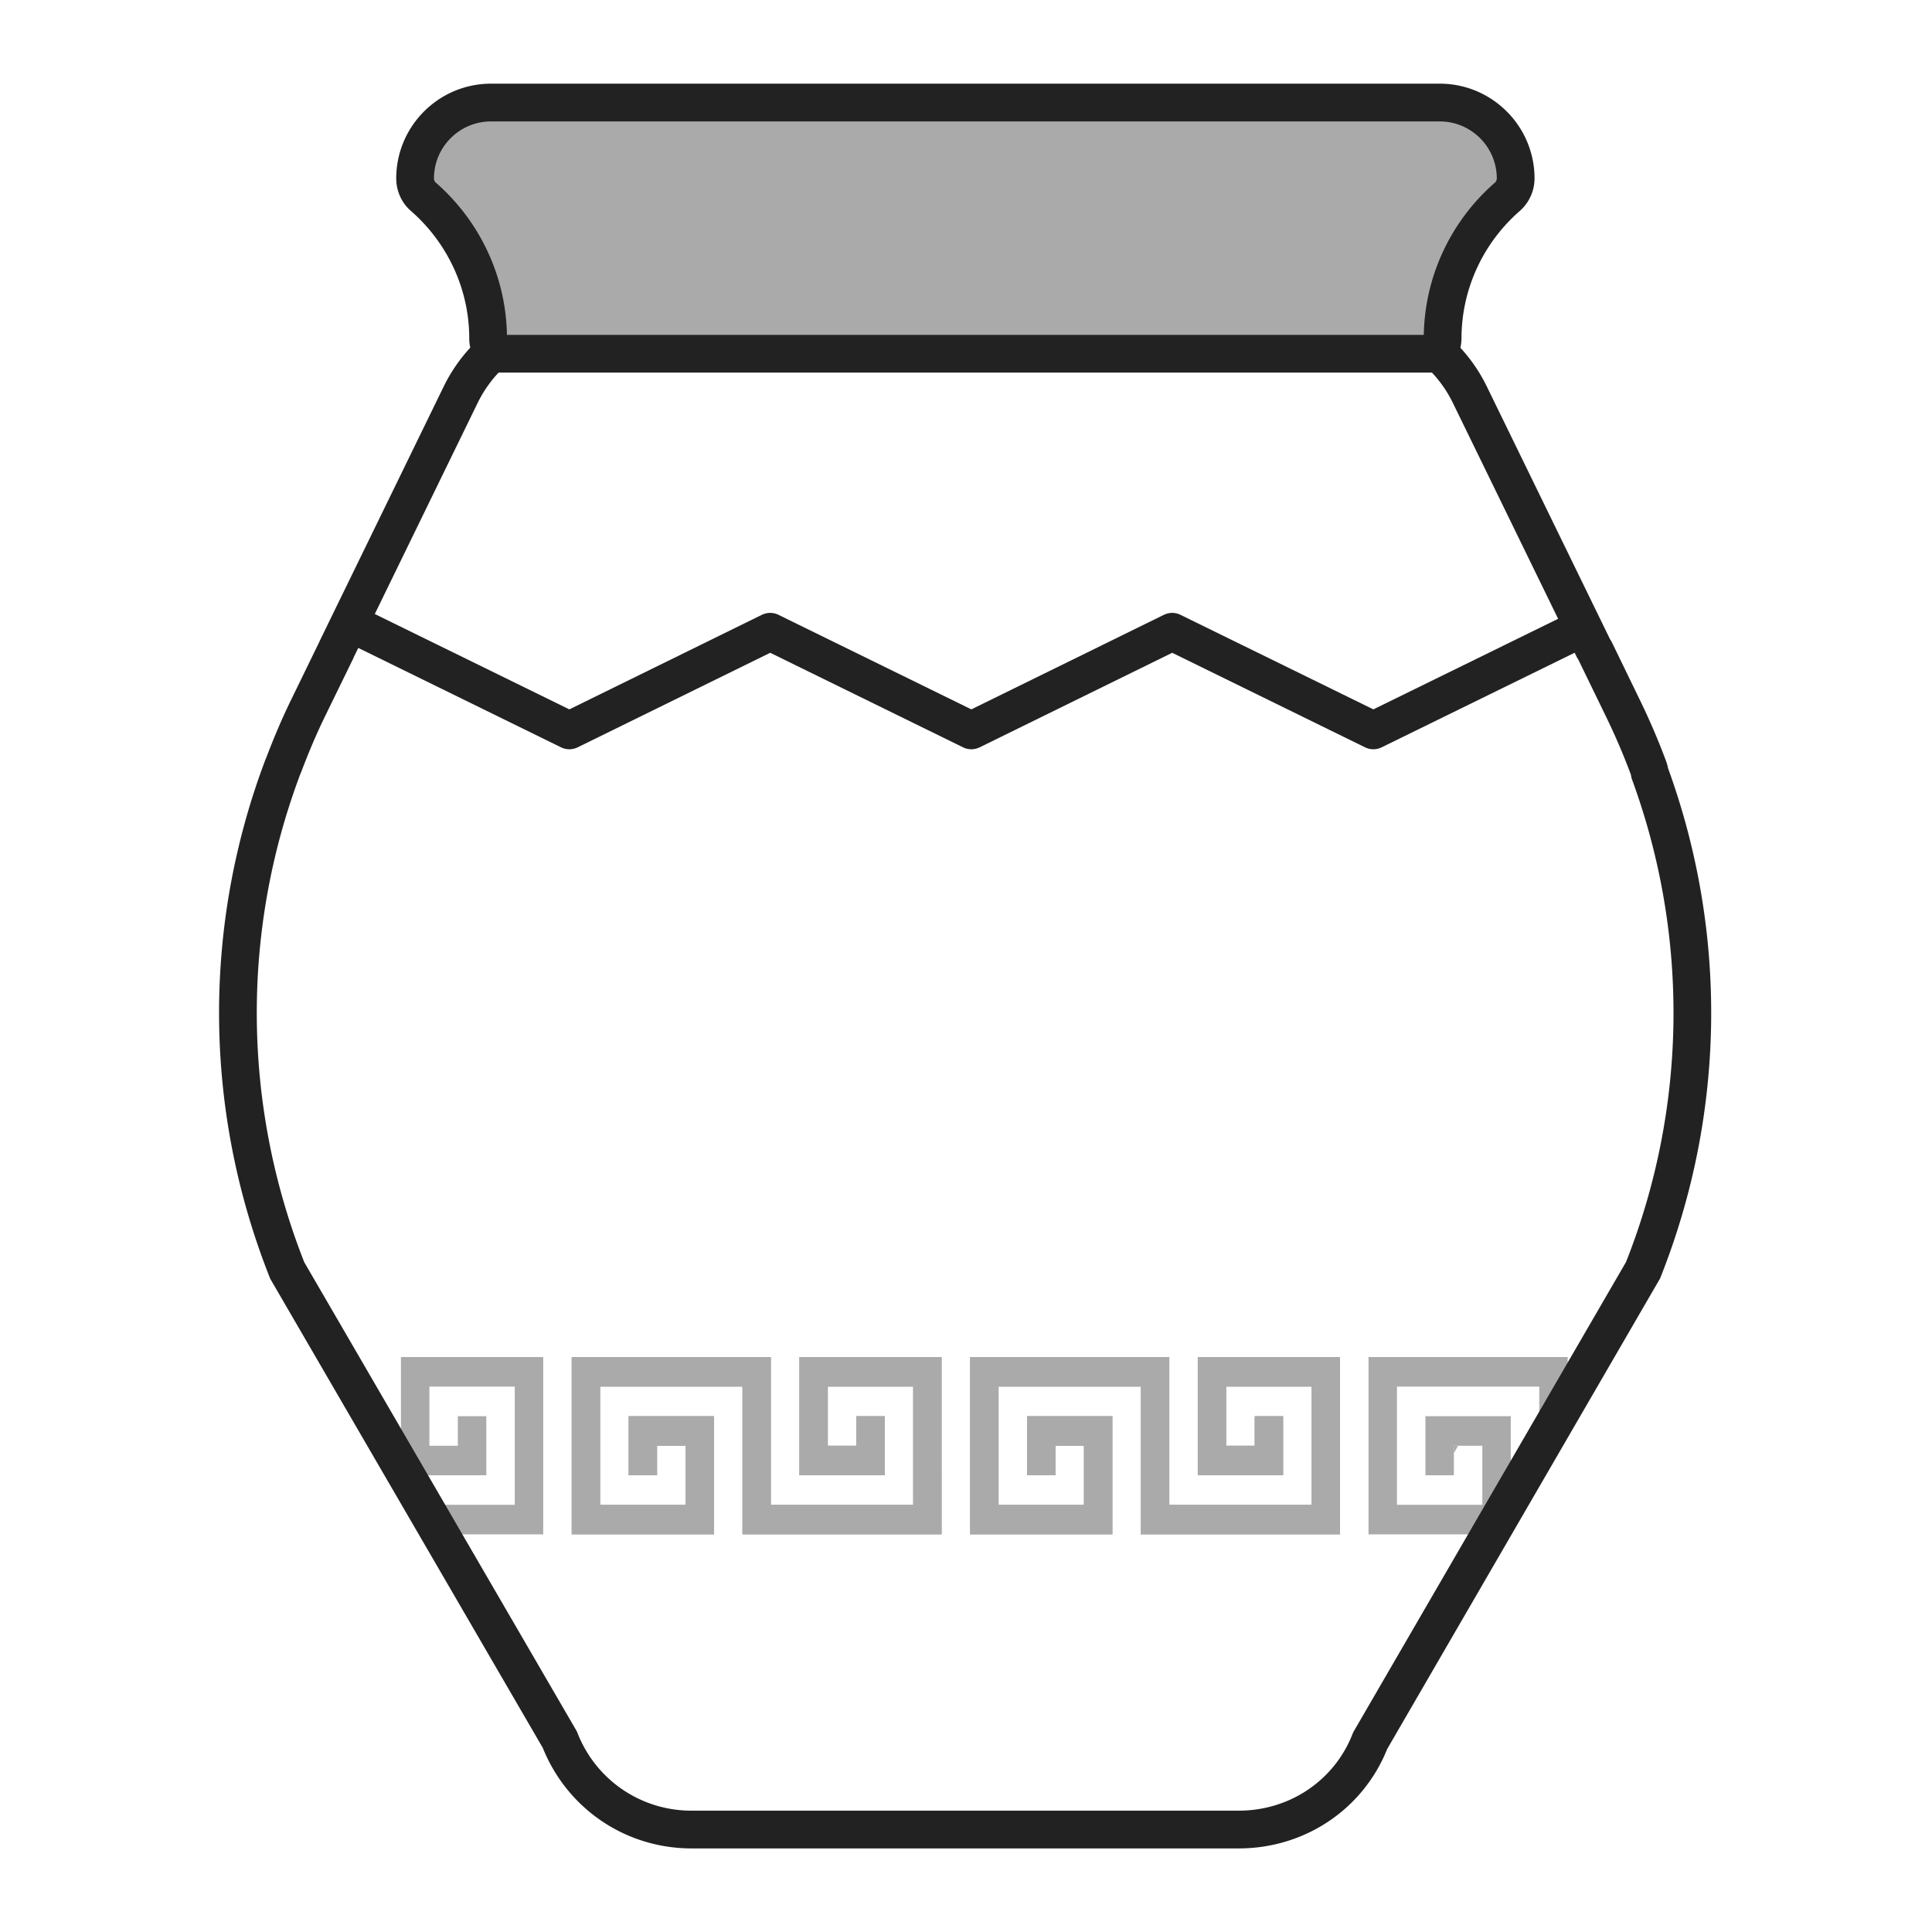 <svg t="1639634256142" class="icon" viewBox="0 0 1024 1024" version="1.1" xmlns="http://www.w3.org/2000/svg" p-id="5588" width="200" height="200"><path d="M499.08 813.25H393.51v-78.32h-75.4v62.65h45.25v-31.31h-15.1v15.65h-15.08V750.6h45.25v62.65h-75.42v-93.99h105.57v78.32H484v-62.65h-45.25v31.33h15.07V750.6h15.1v31.32h-45.25v-62.65h75.4l0.01 93.98z m211.16 0H604.67v-78.32h-75.42v62.65h45.25v-31.31h-15.08v15.65h-15.07V750.6h45.25v62.65h-75.42v-93.99h105.58v78.32h75.42v-62.65h-45.25v31.33H665V750.6h15.1v31.32h-45.25v-62.65h75.4v93.98h-0.01zM770.59 770.25l2.18-3.98h-2.18z" fill="#AAAAAA" p-id="5589"></path><path d="M423.68 781.92h45.25V750.6h-15.1v15.67h-15.07v-31.33H484v62.64h-75.42v-78.31H303.01v93.98h75.42V750.6h-45.25v31.32h15.08v-15.65h15.1v31.31h-45.25v-62.64h75.4v78.31h105.57v-93.98h-75.4zM634.84 781.92h45.25V750.6H665v15.67h-15.08v-31.33h45.25v62.64h-75.42v-78.31H514.17v93.98h75.42V750.6h-45.24v31.32h15.07v-15.65h15.08v31.31h-45.25v-62.64h75.42v78.31h105.57v-93.98h-75.4zM798.63 719.27h-73.29v93.98H785.3l6.74-12.68 8.7-15.4V750.6H755.51v31.32h15.08v-15.65h15.08v31.31h-45.25v-62.64h75.42v22.78l15.07-27.42v-11.03zM224.13 719.27h-11.62v48.53l7.77 14.12h37.48V750.6h-15.1v15.67h-15.07v-31.33h45.25v62.64H228.91l8.62 15.67h50.38v-93.98z" fill="#AAAAAA" p-id="5590"></path><path d="M514.83 397.12a9.99 9.99 0 0 1-4.4-1.02l-102.2-50.11-102.06 50.11a10.022 10.022 0 0 1-8.81 0l-113.59-55.69c-4.96-2.43-7.01-8.42-4.58-13.38 2.43-4.96 8.42-7.01 13.38-4.58l109.19 53.53 102.06-50.11c2.78-1.36 6.03-1.36 8.81 0l102.2 50.11 102.06-50.11c2.78-1.36 6.03-1.36 8.81 0l102.21 50.11 105.26-51.59c4.96-2.43 10.95-0.38 13.38 4.58 2.43 4.96 0.38 10.95-4.58 13.38L732.3 396.1a10 10 0 0 1-8.8 0l-102.21-50.11-102.05 50.11c-1.39 0.68-2.9 1.02-4.41 1.02z" fill="#222222" p-id="5591"></path><path d="M757.94 187.5c4-45.38 22.88-60.16 44.55-92.97-2.07-4.74-10.59-35.76-14.74-35.76H235.47c-4.14 0-12.87 30.81-14.94 35.76 21.68 32.81 40.62 47.59 44.62 92.97h492.79z" fill="#AAAAAA" p-id="5592"></path><path d="M656.56 979.7H366.53c-34.81 0-65.73-20.87-78.79-53.17l-0.04-0.1-144.49-248.7-0.27-0.7c-34.92-88.16-35.78-185.46-2.42-273.99 0.22-0.59 0.43-1.03 0.54-1.27 4.27-11.26 8.6-21.36 13.26-30.92l14.79-30.35c0.17-0.41 0.36-0.83 0.56-1.24l65.44-134.28c3.63-7.45 8.27-14.3 13.79-20.33l0.34-0.37-0.1-0.5c-0.28-1.4-0.43-2.89-0.43-4.39 0-25.79-11.27-50.42-30.91-67.58-4.94-4.26-7.79-10.56-7.79-17.24 0-27.69 22.53-50.22 50.22-50.22h502.88c27.69 0 50.22 22.53 50.22 50.22 0 6.47-2.78 12.71-7.64 17.1l-0.15 0.13c-19.62 17.07-30.89 41.68-30.92 67.51v0.1a24.07 24.07 0 0 1-0.46 4.34l-0.12 0.58 0.34 0.38a85.068 85.068 0 0 1 13.72 20.26l65.19 133.7c0.5 0.76 0.92 1.5 1.28 2.26l14.57 30.02c5.11 10.48 9.8 21.4 13.91 32.43 0.46 1.27 0.8 2.49 1.02 3.7l0.04 0.13c31.68 87.16 30.39 182.65-3.63 268.86l-0.62 1.56-144.64 249.42c-12.82 31.97-43.7 52.65-78.66 52.65zM161.25 668.98l144.49 248.69 0.56 1.42c9.96 24.64 33.61 40.6 60.22 40.6h290.03c26.75 0 50.34-15.75 60.11-40.12l0.58-1.43 0.35-0.61 144.24-248.65 0.07-0.17c32.23-81.65 33.45-172.11 3.43-254.69l-0.57-1.57-0.32-1.63c-0.03-0.18-0.08-0.34-0.14-0.52a347.26 347.26 0 0 0-13.13-30.6l-14.7-30.23-0.66-1.03-65.68-134.72a65.188 65.188 0 0 0-10.5-15.53l-0.64-0.7H264.25l-0.6 0.66c-4.23 4.62-7.78 9.86-10.57 15.58L187.6 348.11l0.01-0.02-0.5 1.17-14.82 30.36c-4.39 9.02-8.49 18.58-12.52 29.23l-0.59 1.4c-31.47 83.59-30.73 175.43 2.07 258.73zM268.69 177.5h485.95c0.54-30.9 14.2-60.22 37.67-80.68 0.64-0.6 1.02-1.43 1.02-2.24 0-16.66-13.56-30.22-30.22-30.22H260.23c-16.66 0-30.22 13.56-30.22 30.22 0 0.88 0.32 1.64 0.91 2.14 23.55 20.57 37.23 49.91 37.77 80.78z" fill="#222222" p-id="5593"></path></svg>